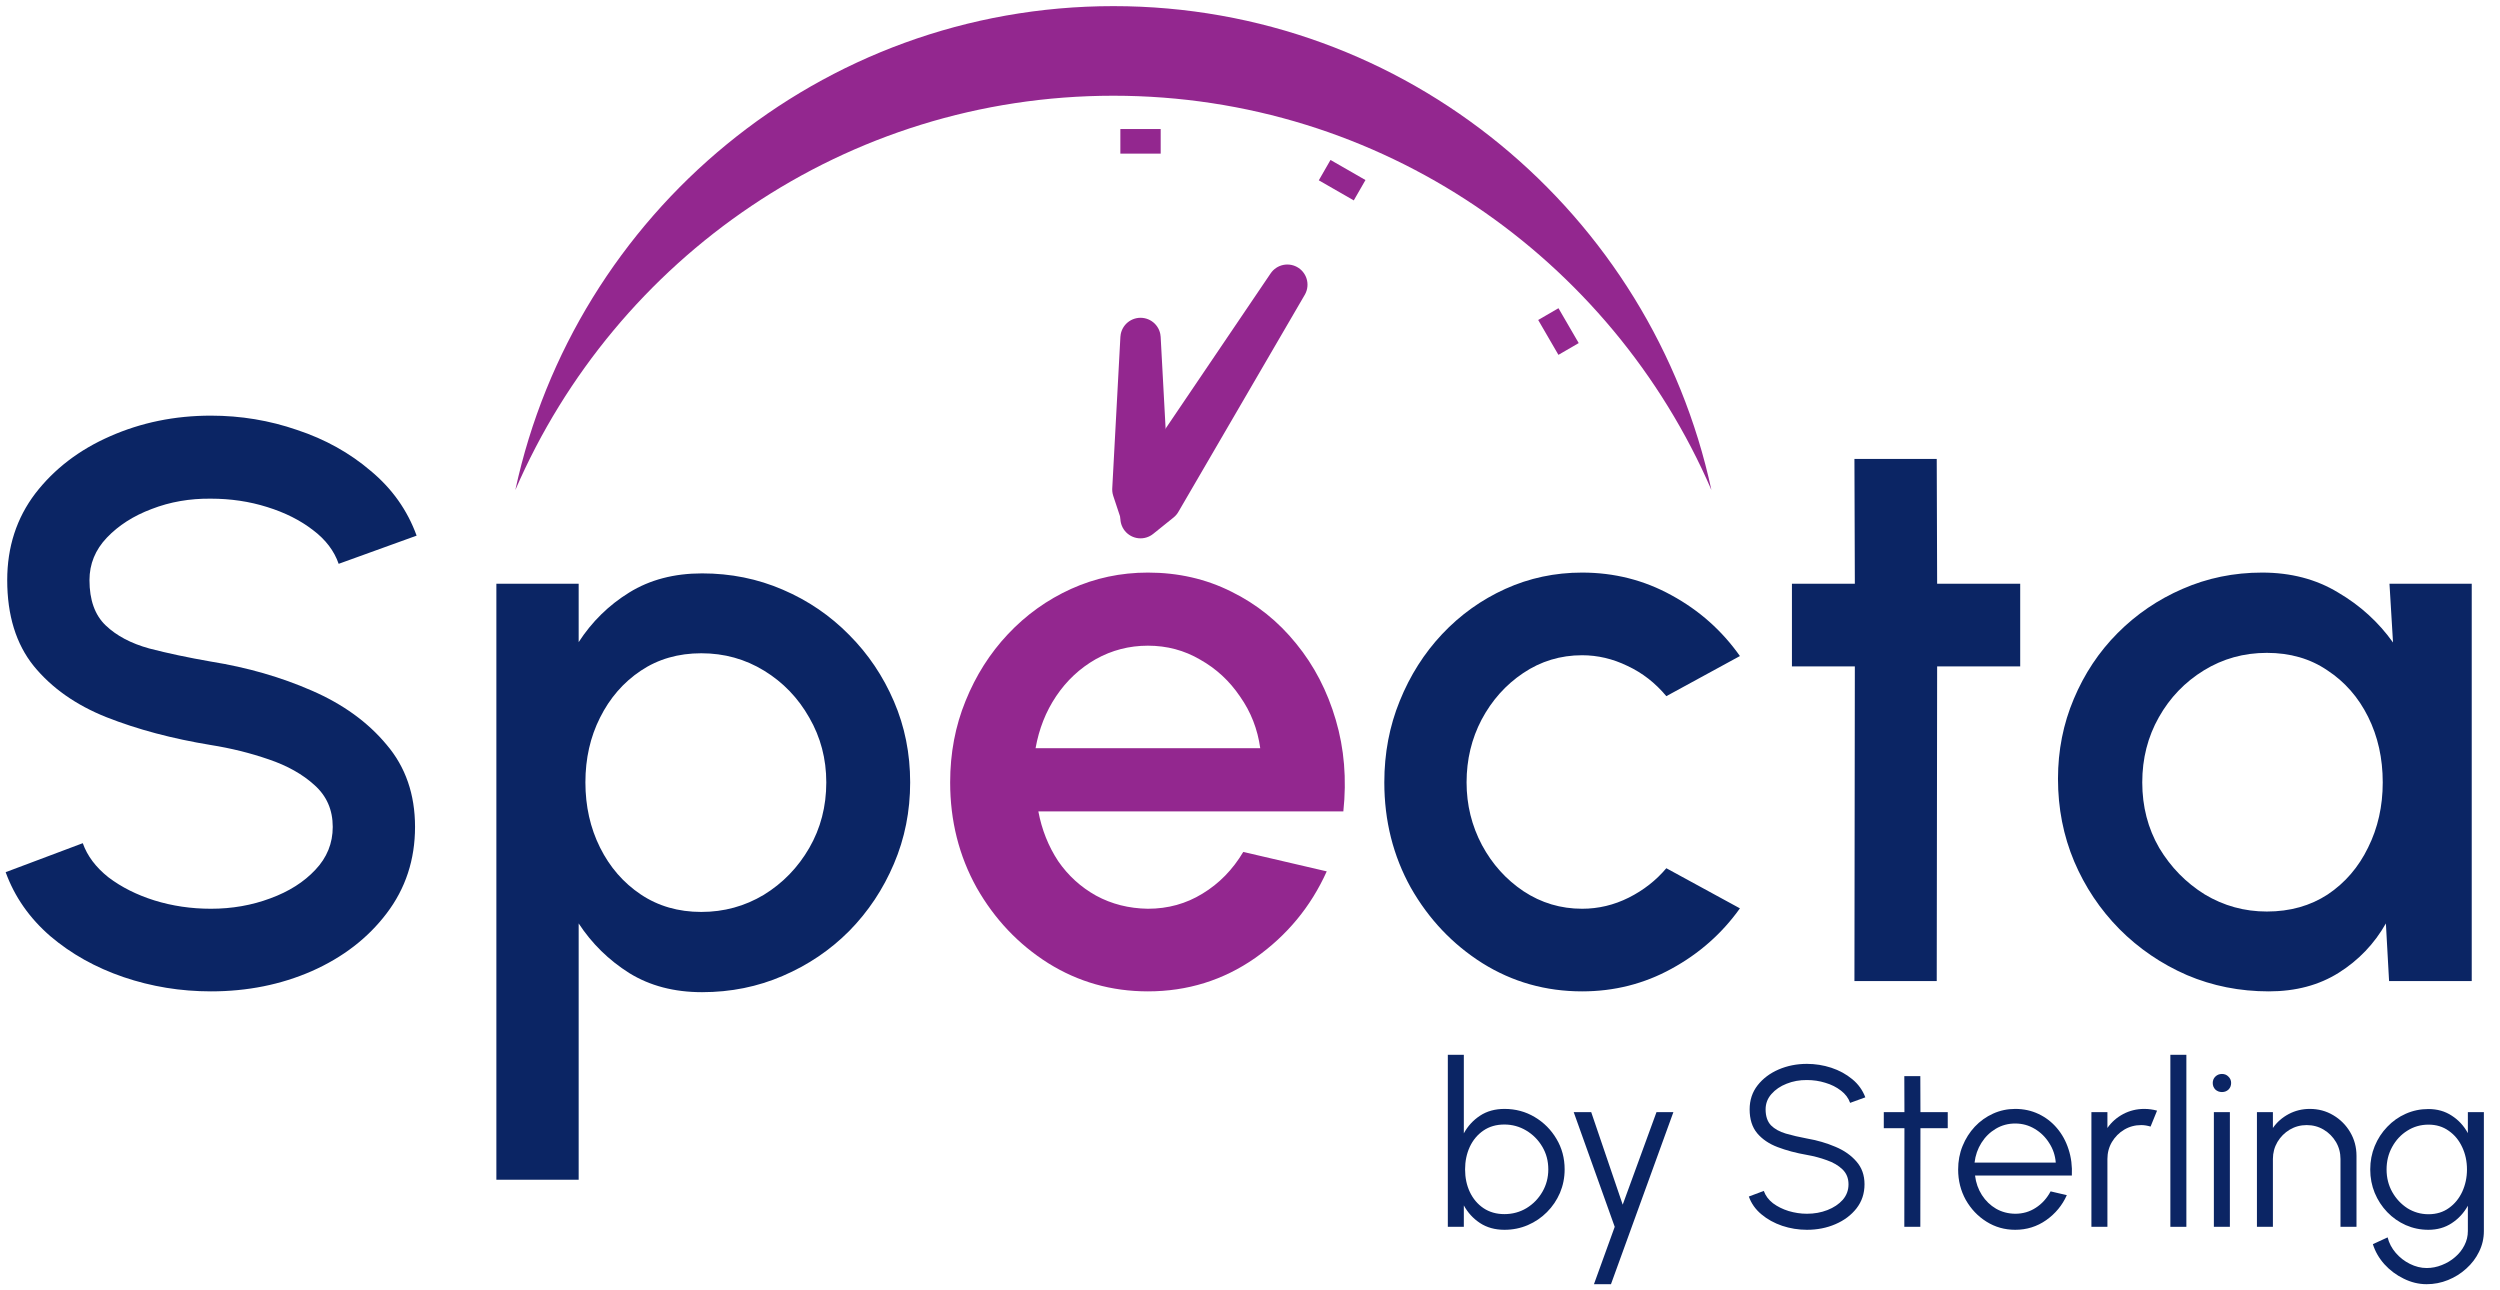 <svg width="62" height="32" viewBox="0 0 62 32" fill="none" xmlns="http://www.w3.org/2000/svg">
<g clip-path="url(#clip0_3814_72121)">
<path d="M37.311 27.501C37.586 27.501 37.837 27.569 38.061 27.703C38.288 27.838 38.468 28.019 38.602 28.247C38.736 28.472 38.803 28.723 38.803 29C38.803 29.207 38.764 29.401 38.687 29.584C38.609 29.764 38.502 29.923 38.364 30.061C38.228 30.198 38.07 30.305 37.889 30.383C37.709 30.46 37.517 30.499 37.311 30.499C37.077 30.499 36.875 30.443 36.705 30.332C36.535 30.22 36.401 30.074 36.303 29.894V30.425H35.906V26.159H36.303V28.107C36.401 27.927 36.535 27.781 36.705 27.669C36.875 27.557 37.077 27.501 37.311 27.501ZM37.308 30.11C37.51 30.11 37.693 30.06 37.857 29.962C38.022 29.861 38.153 29.727 38.251 29.558C38.349 29.389 38.398 29.203 38.398 29C38.398 28.792 38.348 28.604 38.248 28.437C38.148 28.268 38.015 28.135 37.849 28.036C37.684 27.938 37.504 27.888 37.308 27.888C37.108 27.888 36.934 27.938 36.787 28.039C36.642 28.139 36.529 28.274 36.45 28.443C36.373 28.612 36.334 28.797 36.334 29C36.334 29.207 36.373 29.395 36.453 29.564C36.532 29.73 36.644 29.863 36.79 29.962C36.937 30.06 37.11 30.11 37.308 30.11Z" fill="#0B2564"/>
<path d="M41.081 27.581H41.5L39.952 31.848H39.53L40.045 30.425L39.028 27.581H39.462L40.243 29.876L41.081 27.581Z" fill="#0B2564"/>
<path d="M44.812 30.499C44.601 30.499 44.396 30.466 44.198 30.4C44.002 30.333 43.83 30.239 43.683 30.115C43.535 29.992 43.432 29.845 43.371 29.674L43.742 29.535C43.784 29.653 43.859 29.754 43.969 29.84C44.08 29.923 44.209 29.987 44.356 30.033C44.506 30.078 44.658 30.101 44.812 30.101C44.994 30.101 45.163 30.071 45.319 30.01C45.476 29.949 45.602 29.865 45.699 29.757C45.795 29.647 45.843 29.518 45.843 29.37C45.843 29.22 45.793 29.097 45.693 29C45.593 28.904 45.464 28.828 45.305 28.773C45.149 28.716 44.984 28.672 44.812 28.642C44.542 28.595 44.3 28.53 44.085 28.448C43.871 28.367 43.703 28.252 43.578 28.104C43.453 27.954 43.391 27.757 43.391 27.513C43.391 27.283 43.457 27.084 43.589 26.915C43.721 26.747 43.895 26.616 44.11 26.523C44.327 26.43 44.561 26.384 44.812 26.384C45.018 26.384 45.219 26.416 45.416 26.48C45.612 26.545 45.785 26.639 45.934 26.762C46.085 26.885 46.193 27.036 46.26 27.214L45.883 27.351C45.841 27.231 45.765 27.13 45.654 27.046C45.544 26.961 45.416 26.896 45.268 26.853C45.121 26.807 44.969 26.785 44.812 26.785C44.633 26.783 44.465 26.813 44.308 26.876C44.154 26.936 44.028 27.022 43.932 27.132C43.836 27.24 43.787 27.367 43.787 27.513C43.787 27.683 43.832 27.815 43.92 27.908C44.011 27.999 44.134 28.067 44.289 28.113C44.444 28.158 44.618 28.199 44.812 28.235C45.066 28.279 45.3 28.347 45.517 28.44C45.735 28.531 45.909 28.653 46.041 28.807C46.174 28.959 46.24 29.146 46.24 29.37C46.24 29.598 46.174 29.797 46.041 29.968C45.909 30.136 45.735 30.267 45.517 30.36C45.302 30.453 45.067 30.499 44.812 30.499Z" fill="#0B2564"/>
<path d="M48.304 27.979H47.627L47.624 30.425H47.227L47.23 27.979H46.718V27.581H47.23L47.227 26.688H47.624L47.627 27.581H48.304V27.979Z" fill="#0B2564"/>
<path d="M49.977 30.499C49.717 30.499 49.479 30.432 49.264 30.297C49.05 30.163 48.88 29.983 48.751 29.757C48.625 29.529 48.562 29.278 48.562 29.003C48.562 28.795 48.598 28.6 48.672 28.42C48.746 28.238 48.847 28.079 48.975 27.942C49.105 27.804 49.256 27.696 49.428 27.618C49.6 27.54 49.783 27.501 49.977 27.501C50.187 27.501 50.38 27.543 50.555 27.626C50.733 27.71 50.884 27.826 51.011 27.976C51.139 28.126 51.236 28.302 51.3 28.503C51.366 28.703 51.393 28.921 51.382 29.154H48.981C49.003 29.334 49.06 29.495 49.151 29.637C49.243 29.78 49.36 29.893 49.502 29.976C49.645 30.058 49.804 30.099 49.977 30.101C50.166 30.101 50.336 30.052 50.487 29.953C50.64 29.855 50.763 29.719 50.855 29.546L51.257 29.64C51.144 29.893 50.973 30.099 50.745 30.26C50.516 30.42 50.261 30.499 49.977 30.499ZM48.969 28.832H50.983C50.969 28.656 50.916 28.495 50.821 28.349C50.729 28.201 50.609 28.083 50.462 27.996C50.314 27.907 50.153 27.863 49.977 27.863C49.802 27.863 49.641 27.906 49.496 27.993C49.351 28.079 49.232 28.195 49.139 28.343C49.047 28.489 48.99 28.652 48.969 28.832Z" fill="#0B2564"/>
<path d="M51.867 30.425V27.581H52.264V27.974C52.364 27.829 52.494 27.715 52.654 27.629C52.815 27.544 52.989 27.501 53.178 27.501C53.288 27.501 53.394 27.516 53.495 27.544L53.334 27.939C53.255 27.915 53.177 27.902 53.102 27.902C52.949 27.902 52.808 27.94 52.68 28.016C52.553 28.092 52.453 28.194 52.377 28.32C52.301 28.448 52.264 28.589 52.264 28.744V30.425H51.867Z" fill="#0B2564"/>
<path d="M53.825 30.425V26.159H54.222V30.425H53.825Z" fill="#0B2564"/>
<path d="M54.904 27.581H55.301V30.425H54.904V27.581ZM55.105 27.083C55.041 27.083 54.986 27.062 54.941 27.021C54.898 26.977 54.876 26.923 54.876 26.858C54.876 26.794 54.898 26.741 54.941 26.699C54.986 26.655 55.041 26.634 55.105 26.634C55.168 26.634 55.221 26.655 55.264 26.699C55.309 26.741 55.332 26.794 55.332 26.858C55.332 26.923 55.31 26.977 55.267 27.021C55.223 27.062 55.169 27.083 55.105 27.083Z" fill="#0B2564"/>
<path d="M58.441 28.665V30.425H58.044V28.744C58.044 28.589 58.007 28.448 57.931 28.32C57.856 28.194 57.755 28.092 57.628 28.016C57.502 27.94 57.361 27.902 57.206 27.902C57.053 27.902 56.913 27.94 56.784 28.016C56.658 28.092 56.557 28.194 56.481 28.32C56.406 28.448 56.368 28.589 56.368 28.744V30.425H55.972V27.581H56.368V27.974C56.468 27.829 56.598 27.715 56.759 27.629C56.919 27.544 57.094 27.501 57.283 27.501C57.496 27.501 57.691 27.553 57.866 27.658C58.041 27.762 58.181 27.902 58.285 28.079C58.389 28.255 58.441 28.45 58.441 28.665Z" fill="#0B2564"/>
<path d="M61.203 27.581H61.6V30.531C61.6 30.713 61.56 30.883 61.481 31.043C61.404 31.202 61.298 31.341 61.164 31.461C61.032 31.582 60.88 31.677 60.711 31.745C60.541 31.814 60.364 31.848 60.181 31.848C59.985 31.848 59.795 31.802 59.612 31.711C59.429 31.622 59.269 31.503 59.133 31.353C58.999 31.203 58.904 31.037 58.847 30.855L59.213 30.687C59.248 30.829 59.316 30.957 59.414 31.071C59.514 31.187 59.631 31.278 59.765 31.344C59.901 31.412 60.04 31.447 60.181 31.447C60.311 31.447 60.437 31.422 60.558 31.373C60.681 31.325 60.79 31.26 60.886 31.176C60.984 31.093 61.062 30.995 61.118 30.883C61.175 30.773 61.203 30.656 61.203 30.531V29.902C61.105 30.08 60.972 30.224 60.804 30.334C60.638 30.444 60.444 30.499 60.224 30.499C60.025 30.499 59.839 30.46 59.663 30.383C59.489 30.305 59.336 30.198 59.204 30.061C59.072 29.923 58.968 29.764 58.893 29.584C58.819 29.403 58.782 29.21 58.782 29.003C58.782 28.796 58.819 28.603 58.893 28.423C58.968 28.241 59.072 28.082 59.204 27.945C59.336 27.806 59.489 27.698 59.663 27.621C59.839 27.543 60.025 27.504 60.224 27.504C60.444 27.504 60.638 27.559 60.804 27.669C60.972 27.777 61.105 27.921 61.203 28.102V27.581ZM60.227 30.113C60.423 30.113 60.592 30.061 60.733 29.959C60.877 29.857 60.987 29.721 61.065 29.552C61.142 29.383 61.181 29.2 61.181 29.003C61.181 28.8 61.141 28.615 61.062 28.448C60.984 28.28 60.874 28.145 60.73 28.045C60.587 27.942 60.419 27.891 60.227 27.891C60.034 27.891 59.858 27.941 59.7 28.042C59.543 28.14 59.419 28.274 59.326 28.443C59.233 28.612 59.187 28.798 59.187 29.003C59.187 29.208 59.234 29.395 59.329 29.564C59.423 29.73 59.549 29.864 59.705 29.965C59.864 30.063 60.038 30.113 60.227 30.113Z" fill="#0B2564"/>
<path d="M5.231 24.586C4.479 24.586 3.756 24.468 3.063 24.232C2.37 23.995 1.765 23.657 1.248 23.217C0.732 22.77 0.362 22.241 0.14 21.63L2.053 20.911C2.164 21.226 2.376 21.509 2.69 21.758C3.011 22.001 3.39 22.192 3.828 22.33C4.273 22.468 4.74 22.537 5.231 22.537C5.754 22.537 6.245 22.451 6.702 22.28C7.167 22.11 7.539 21.873 7.821 21.571C8.108 21.269 8.252 20.914 8.252 20.507C8.252 20.086 8.102 19.741 7.801 19.472C7.507 19.203 7.127 18.989 6.663 18.832C6.205 18.674 5.728 18.556 5.231 18.477C4.27 18.319 3.406 18.089 2.641 17.787C1.883 17.485 1.281 17.061 0.836 16.516C0.398 15.971 0.179 15.261 0.179 14.387C0.179 13.566 0.411 12.85 0.875 12.239C1.346 11.628 1.964 11.155 2.729 10.82C3.501 10.479 4.335 10.308 5.231 10.308C5.97 10.308 6.683 10.426 7.369 10.663C8.063 10.893 8.671 11.231 9.194 11.678C9.724 12.118 10.103 12.653 10.332 13.284L8.399 13.983C8.288 13.662 8.076 13.382 7.762 13.146C7.448 12.903 7.069 12.712 6.624 12.574C6.186 12.436 5.721 12.367 5.231 12.367C4.708 12.361 4.217 12.446 3.759 12.624C3.308 12.794 2.939 13.031 2.651 13.333C2.363 13.635 2.219 13.987 2.219 14.387C2.219 14.88 2.353 15.255 2.622 15.511C2.89 15.767 3.249 15.957 3.701 16.082C4.158 16.201 4.668 16.309 5.231 16.407C6.133 16.552 6.967 16.792 7.732 17.127C8.504 17.462 9.122 17.909 9.586 18.467C10.057 19.019 10.293 19.699 10.293 20.507C10.293 21.321 10.057 22.037 9.586 22.655C9.122 23.266 8.504 23.742 7.732 24.084C6.967 24.419 6.133 24.586 5.231 24.586Z" fill="#0B2564"/>
<path d="M14.351 29.257H12.31V14.476H14.351V15.925C14.678 15.419 15.097 15.008 15.607 14.693C16.117 14.378 16.718 14.22 17.412 14.22C18.124 14.22 18.791 14.355 19.413 14.624C20.041 14.893 20.59 15.268 21.061 15.747C21.532 16.22 21.901 16.769 22.169 17.393C22.438 18.017 22.572 18.687 22.572 19.403C22.572 20.119 22.438 20.793 22.169 21.423C21.901 22.054 21.532 22.609 21.061 23.088C20.59 23.561 20.041 23.933 19.413 24.202C18.791 24.471 18.124 24.606 17.412 24.606C16.718 24.606 16.117 24.448 15.607 24.133C15.097 23.811 14.678 23.401 14.351 22.901V29.257ZM17.392 16.201C16.823 16.201 16.323 16.345 15.891 16.634C15.46 16.923 15.123 17.311 14.881 17.797C14.639 18.277 14.518 18.812 14.518 19.403C14.518 19.994 14.639 20.533 14.881 21.019C15.123 21.505 15.46 21.893 15.891 22.182C16.323 22.471 16.823 22.616 17.392 22.616C17.954 22.616 18.471 22.474 18.942 22.192C19.413 21.903 19.789 21.515 20.07 21.029C20.351 20.543 20.492 20.001 20.492 19.403C20.492 18.818 20.351 18.283 20.07 17.797C19.795 17.311 19.423 16.923 18.952 16.634C18.481 16.345 17.961 16.201 17.392 16.201Z" fill="#0B2564"/>
<path d="M28.468 24.586C27.566 24.586 26.742 24.353 25.996 23.887C25.257 23.42 24.666 22.796 24.221 22.014C23.783 21.226 23.564 20.356 23.564 19.403C23.564 18.68 23.691 18.007 23.946 17.383C24.201 16.752 24.551 16.201 24.996 15.728C25.447 15.248 25.97 14.874 26.565 14.604C27.16 14.335 27.795 14.2 28.468 14.2C29.22 14.2 29.91 14.358 30.538 14.673C31.166 14.982 31.702 15.412 32.147 15.964C32.592 16.509 32.919 17.14 33.128 17.856C33.337 18.566 33.4 19.321 33.315 20.122H25.751C25.836 20.576 26 20.986 26.241 21.354C26.49 21.715 26.804 22.001 27.183 22.212C27.569 22.422 27.997 22.53 28.468 22.537C28.965 22.537 29.417 22.412 29.822 22.162C30.234 21.913 30.571 21.568 30.833 21.128L32.903 21.61C32.51 22.484 31.918 23.2 31.127 23.759C30.336 24.31 29.449 24.586 28.468 24.586ZM25.682 18.556H31.254C31.189 18.083 31.022 17.656 30.754 17.275C30.492 16.887 30.162 16.582 29.763 16.358C29.371 16.128 28.939 16.013 28.468 16.013C28.004 16.013 27.573 16.125 27.174 16.348C26.781 16.572 26.454 16.877 26.193 17.265C25.937 17.646 25.767 18.076 25.682 18.556Z" fill="#93278F"/>
<path d="M41.325 21.532L43.15 22.527C42.705 23.151 42.14 23.65 41.453 24.025C40.773 24.399 40.034 24.586 39.236 24.586C38.333 24.586 37.509 24.353 36.764 23.887C36.025 23.42 35.433 22.796 34.988 22.014C34.55 21.226 34.331 20.356 34.331 19.403C34.331 18.68 34.459 18.007 34.714 17.383C34.969 16.752 35.319 16.201 35.763 15.728C36.215 15.248 36.738 14.874 37.333 14.604C37.928 14.335 38.562 14.2 39.236 14.2C40.034 14.2 40.773 14.387 41.453 14.762C42.14 15.136 42.705 15.639 43.15 16.27L41.325 17.265C41.051 16.936 40.73 16.687 40.364 16.516C39.998 16.338 39.622 16.25 39.236 16.25C38.7 16.25 38.212 16.398 37.774 16.693C37.343 16.982 36.999 17.367 36.744 17.846C36.496 18.319 36.371 18.838 36.371 19.403C36.371 19.962 36.499 20.48 36.754 20.96C37.009 21.433 37.352 21.814 37.784 22.103C38.222 22.392 38.706 22.537 39.236 22.537C39.641 22.537 40.027 22.445 40.394 22.261C40.76 22.077 41.07 21.834 41.325 21.532Z" fill="#0B2564"/>
<path d="M50.101 16.526H48.041L48.031 24.33H45.99L46 16.526H44.44V14.476H46L45.99 11.382H48.031L48.041 14.476H50.101V16.526Z" fill="#0B2564"/>
<path d="M59.259 14.476H61.299V24.33H59.249L59.17 22.901C58.883 23.407 58.493 23.814 58.003 24.123C57.513 24.432 56.934 24.586 56.267 24.586C55.547 24.586 54.87 24.452 54.236 24.182C53.602 23.906 53.043 23.525 52.559 23.039C52.081 22.553 51.708 21.995 51.44 21.364C51.172 20.727 51.038 20.044 51.038 19.314C51.038 18.611 51.169 17.951 51.43 17.334C51.692 16.71 52.055 16.164 52.519 15.698C52.984 15.232 53.52 14.867 54.128 14.604C54.743 14.335 55.4 14.2 56.1 14.2C56.813 14.2 57.441 14.364 57.983 14.693C58.533 15.015 58.987 15.429 59.347 15.934L59.259 14.476ZM56.218 22.606C56.793 22.606 57.297 22.464 57.728 22.182C58.16 21.893 58.493 21.505 58.729 21.019C58.971 20.533 59.092 19.994 59.092 19.403C59.092 18.805 58.971 18.263 58.729 17.777C58.487 17.291 58.15 16.907 57.718 16.624C57.294 16.335 56.793 16.191 56.218 16.191C55.649 16.191 55.129 16.335 54.658 16.624C54.187 16.913 53.814 17.301 53.54 17.787C53.265 18.273 53.128 18.812 53.128 19.403C53.128 20.001 53.268 20.543 53.549 21.029C53.837 21.509 54.213 21.893 54.678 22.182C55.148 22.464 55.662 22.606 56.218 22.606Z" fill="#0B2564"/>
<path d="M28.285 3.2V3.81" stroke="#93278F"/>
<path d="M33.14 4.721L33.43 4.216" stroke="#93278F"/>
<path d="M38.901 8.076L38.398 8.368" stroke="#93278F"/>
<path fill-rule="evenodd" clip-rule="evenodd" d="M42.443 12.152C39.959 6.399 34.253 2.374 27.612 2.374C20.97 2.374 15.265 6.399 12.78 12.153C14.26 5.292 20.338 0.152 27.612 0.152C34.885 0.152 40.963 5.292 42.443 12.152Z" fill="#93278F"/>
<path d="M28.488 12.14L28.285 12.851L28.791 12.444L31.926 7.06L28.488 12.14Z" fill="#93278F" stroke="#93278F" stroke-linejoin="round"/>
<path d="M28.083 12.14L28.285 8.381L28.488 12.14L28.285 12.749L28.083 12.14Z" fill="#93278F" stroke="#93278F" stroke-linejoin="round"/>
</g>
<defs>
<clipPath id="clip0_3814_72121">
<rect width="61.6" height="32" fill="white"/>
</clipPath>
</defs>
</svg>
